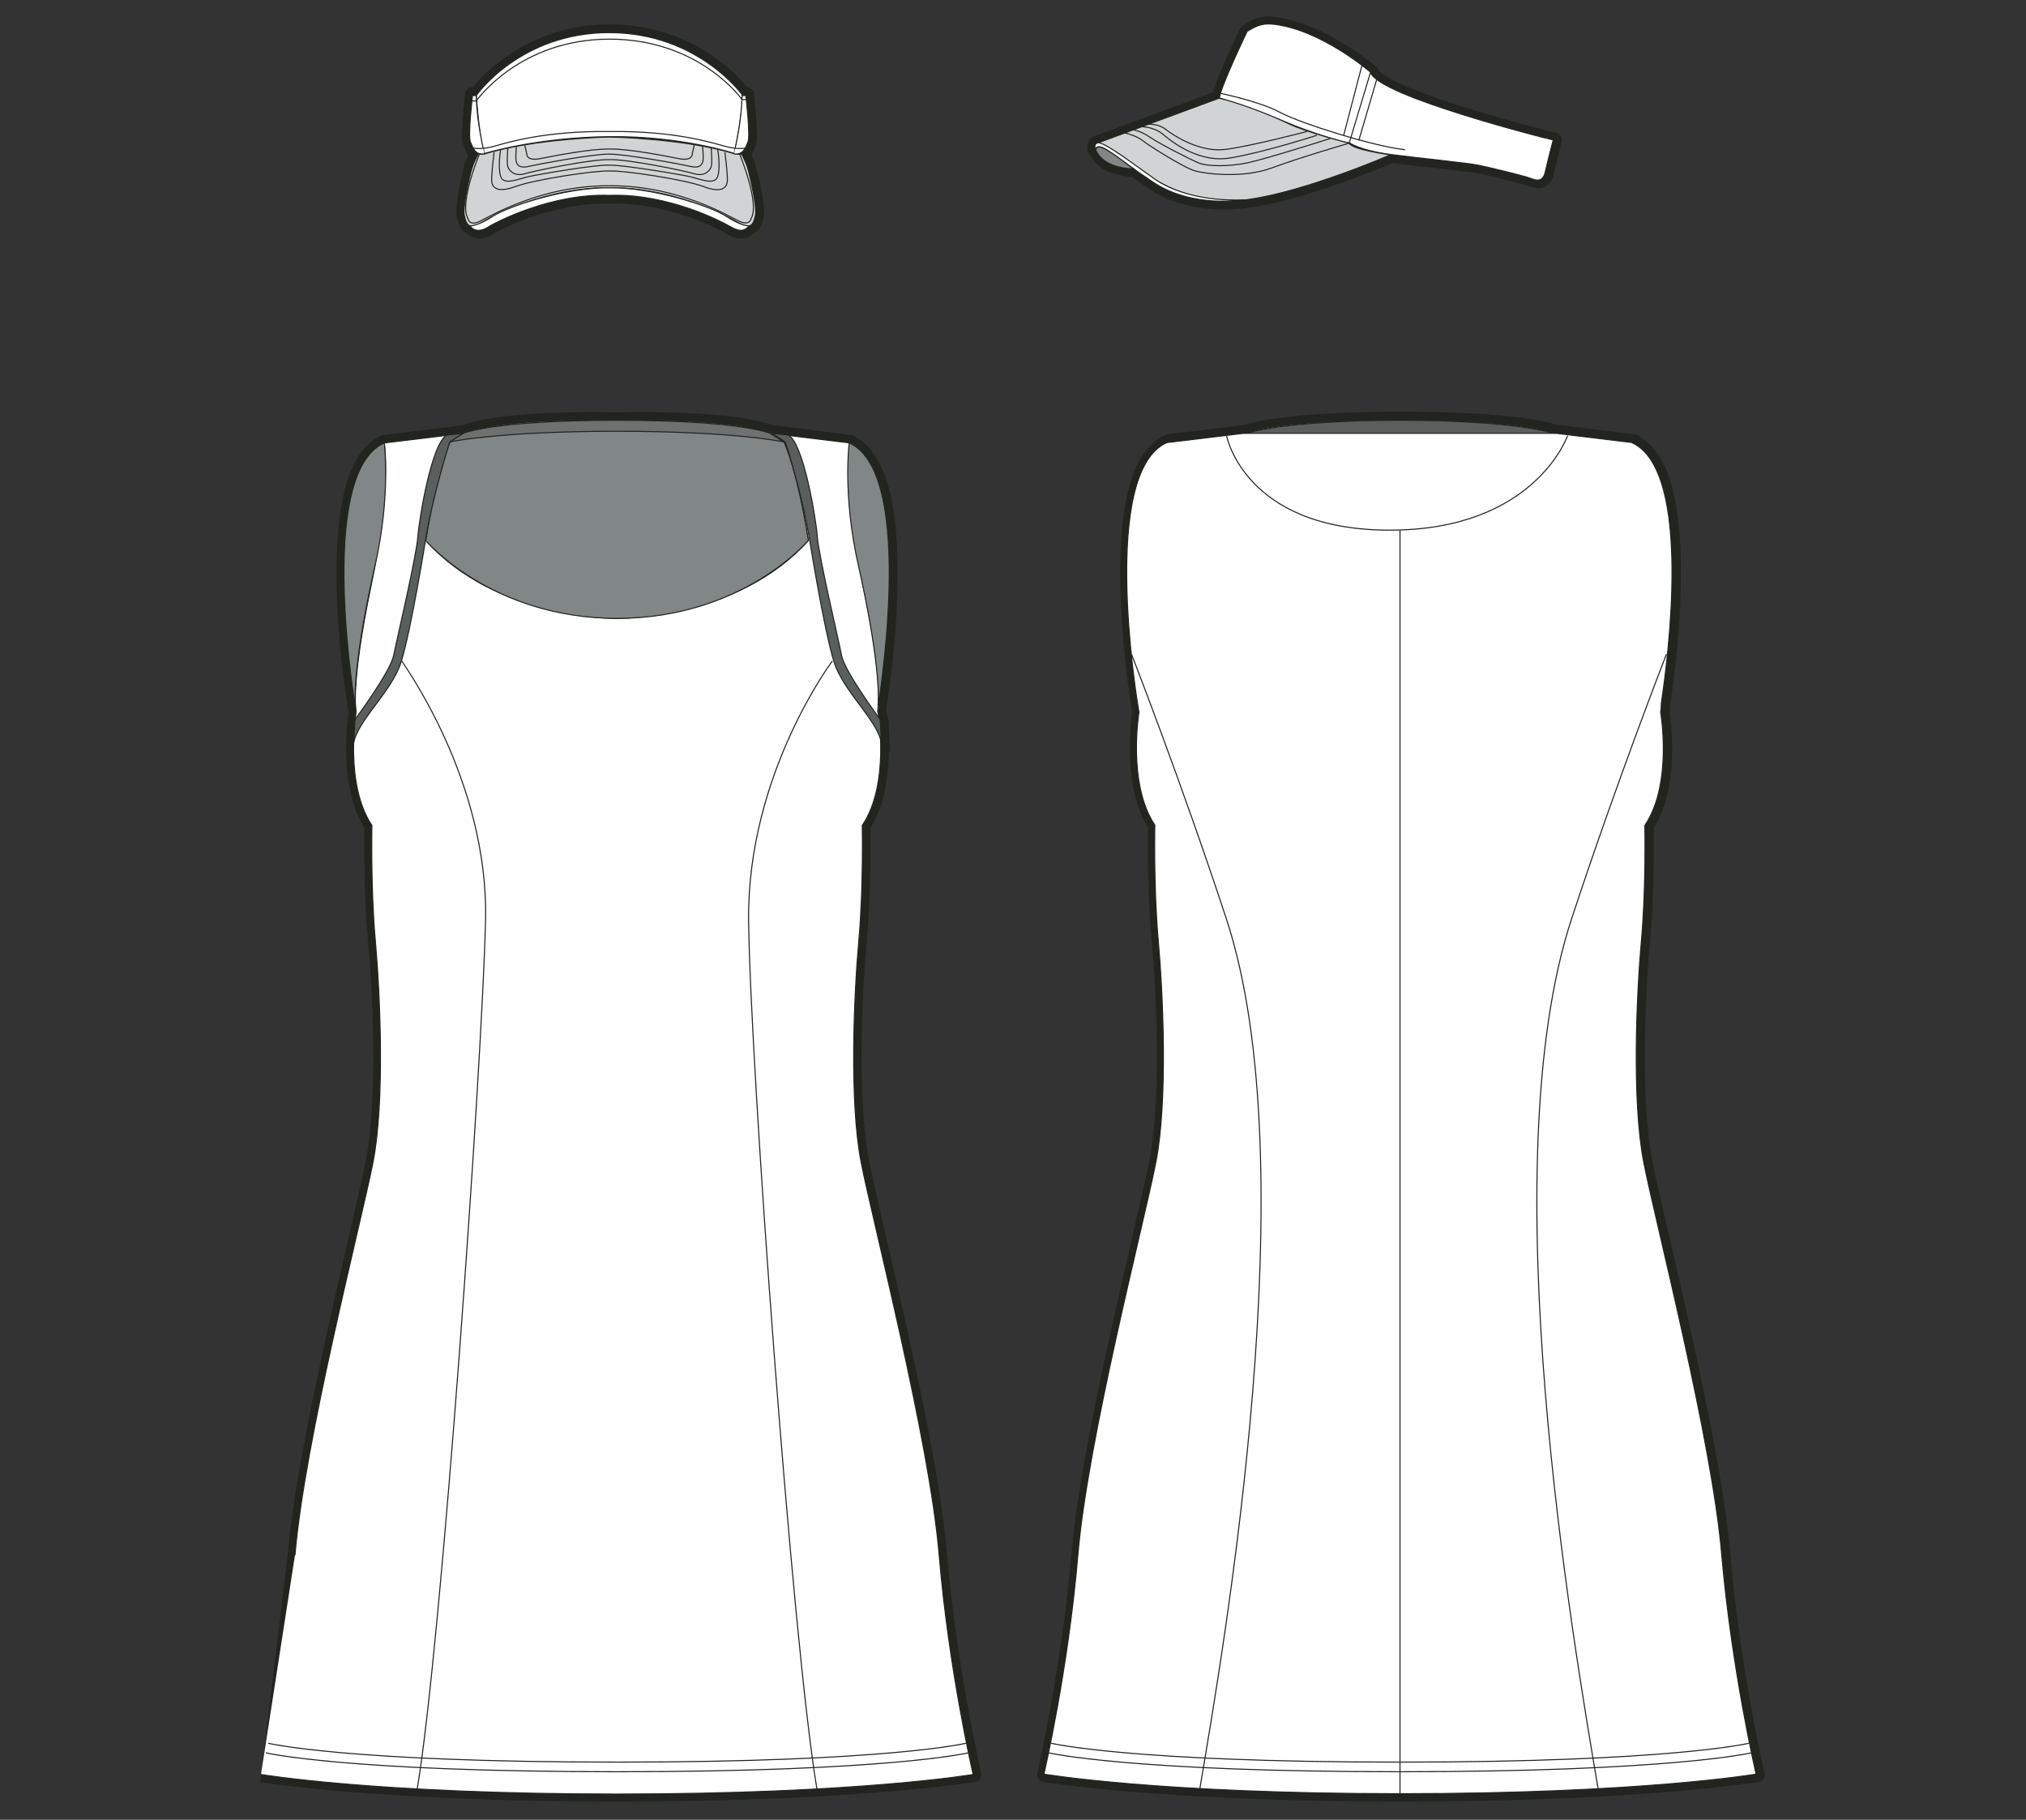 <?xml version="1.0" encoding="utf-8"?>
<!-- Generator: Adobe Illustrator 19.2.1, SVG Export Plug-In . SVG Version: 6.00 Build 0)  -->
<svg version="1.1" id="Layer_1" xmlns="http://www.w3.org/2000/svg" xmlns:xlink="http://www.w3.org/1999/xlink" x="0px" y="0px"
	 width="590px" height="530px" viewBox="0 0 590 530" enable-background="new 0 0 590 530" xml:space="preserve">
<rect x="0" y="0" width="590" height="530" fill="#333333" stroke="none"/>
<path fill="#222420" d="M75.8,519c0.3,0.1,34.5,5.7,104,5.7s103.7-5.7,104-5.7h0.2c0.6-0.1,1.1-0.4,1.4-0.9s0.4-1.1,0.3-1.7v-0.2
	c-0.1-0.3-7.1-30.7-9.9-63.5c-2.1-25.1-11.7-66.3-18-93.5c-2.1-9.2-3.8-16.5-4.7-21c-3.5-17.6-2.1-48.5-0.7-63.9
	c1.3-13.8,1.1-29.7,1.1-33.2c4.1-6.4,5.2-14.9,5.3-21.8c0.2-0.3,0.4-0.7,0.4-1.1c0-0.6,0-1.2-0.1-1.8l-0.4-7c0-0.4-0.2-0.8-0.4-1.2
	c0,0-0.1-0.1-0.1-0.2c0-0.2-0.1-0.5-0.1-0.6c0.1-0.4,0.1-1.2,0.2-2.3c0.9-5.8,2.9-20.7,3.1-35.9c0.1-10.4-0.6-19-2.2-25.7
	c-2-8.2-5.3-13.6-9.9-16.1c-0.3-0.4-0.8-0.6-1.3-0.7h-0.1c-0.2-0.1-0.4-0.1-0.6-0.1h-0.1l-16.8-2.1c-0.1,0-0.3-0.1-0.4-0.1l-5.1-0.6
	c-9-3.3-27.8-3.8-38.2-3.8c-3.7,0-6.4,0.1-6.9,0.1s-3.1-0.1-6.9-0.1c-10.5,0-29.5,0.5-38.4,3.9l-22.2,2.7c-0.1,0-0.1,0-0.2,0
	c-0.3,0-0.5,0-0.8,0.1s-0.6,0.2-0.8,0.4c-4.8,2.4-8.3,7.9-10.3,16.4c-1.6,6.7-2.3,15.3-2.2,25.7c0.2,17.7,2.9,34.9,3.5,38.2l0,0
	c0,0.3-0.1,0.9-0.2,1.6c0,0.1,0,0.2,0,0.3v0.1c-0.2,1.7-0.4,4.3-0.5,7.5c0,0.4,0,0.8,0,1.2c0,0.1,0,0.1,0,0.2c0,6.7,1,15.9,5.3,22.8
	c-0.1,3.5-0.2,19.4,1.1,33.2c1.4,15.5,2.8,46.3-0.7,63.9c-0.9,4.5-2.6,11.8-4.7,21l0,0c-6.3,27.3-15.9,68.5-18,93.5"/>
<path fill="#222420" d="M513.8,516.4v-0.2c-0.1-0.3-7.1-30.7-9.9-63.5c-2.1-25.1-11.7-66.3-18-93.5c-2.1-9.2-3.8-16.5-4.7-21
	c-3.5-17.6-2.1-48.5-0.7-63.9c1.3-13.8,1.1-29.7,1.1-33.2c7.5-11.8,5.1-30.7,4.6-33.7c0.1-0.5,0.1-1.2,0.2-2.4
	c1-6.6,3.3-23.4,3.1-39.8c-0.1-10.4-1.1-18.9-3.1-25.2s-5-10.6-8.9-12.8c-0.3-0.4-0.8-0.6-1.3-0.7l-22.9-2.8
	c-2-0.7-12.6-3.8-45.3-3.8s-43.3,3.1-45.3,3.8l-22.8,2.8c-0.1,0-0.2,0-0.3,0.1l0,0c-0.1,0-0.2,0.1-0.3,0.1
	c-5.1,2.3-8.8,7.9-10.9,16.7c-1.6,6.7-2.3,15.4-2.2,25.8c0.3,17.7,2.9,34.8,3.5,38.1l0,0c-0.4,2.9-2.8,21.8,4.6,33.7
	c-0.1,3.5-0.2,19.4,1.1,33.2c1.4,15.5,2.8,46.3-0.7,63.9c-0.9,4.5-2.6,11.7-4.7,21l0,0c-6.3,27.3-15.9,68.5-18,93.5
	c-2.8,32.9-9.8,63.2-9.9,63.6v0.2c-0.1,0.6,0,1.2,0.3,1.7s0.8,0.8,1.4,0.9h0.2c0.3,0.1,34.4,5.7,104,5.7c69.7,0,103.7-5.7,104-5.7
	h0.2c0.6-0.1,1.1-0.4,1.4-0.9C513.9,517.6,514,517,513.8,516.4z"/>
<path fill="#222420" d="M133,63.2c0.3,1.4,0.8,3.6,2.7,4.6c0.5,0.5,1.4,1.2,2.5,1.5c0.4,0.1,0.9,0.2,1.3,0.2c1.4,0,3-0.6,4.7-1.6
	c2.2-1.4,16.5-8.6,31.8-8.6c0.5,0,1.1,0,1.6,0c0,0,0,0,0.1,0c0,0,0,0,0.1,0c0.5,0,1.1,0,1.6,0c15.3,0,29.6,7.2,31.8,8.6
	c1.7,1.1,3.3,1.6,4.7,1.6c0.5,0,0.9-0.1,1.3-0.2c1.1-0.3,2-1,2.5-1.5c1.9-1,2.4-3.2,2.7-4.6c0.7-3.2-1.9-13.7-2.4-15.1
	c-0.4-1.3-0.9-2.3-1.2-3.1c0.1-0.1,0.2-0.2,0.2-0.3c0.2-0.2,0.3-0.5,0.4-0.8c0.2-0.3,0.3-0.7,0.4-0.9c0.1-0.2,0.2-0.4,0.2-0.6
	c0.4-0.8,0.7-2.1,0.2-8.4c-0.3-3.2-0.6-6.3-0.6-6.5v-0.2c-0.1-0.6-0.4-1.1-0.9-1.5c-0.3-0.2-0.7-0.4-1.1-0.4
	c-1.4-1.7-4.5-5.2-9.5-8.7c-6.2-4.4-16.5-9.6-30.5-9.6s-24.3,5.2-30.5,9.6c-4.9,3.5-8.1,7-9.4,8.7h-0.1c-0.5,0-0.9,0.1-1.3,0.4
	c-0.5,0.4-0.8,0.9-0.9,1.5v0.2c0,0.3-0.4,3.3-0.6,6.5c-0.5,6.3-0.2,7.6,0.2,8.4c0.1,0.2,0.2,0.4,0.2,0.6c0.3,0.7,0.6,1.5,1.2,2.2
	c-0.4,0.8-0.8,1.7-1.2,2.9C134.9,49.5,132.3,60,133,63.2z"/>
<path fill="#222420" d="M317.9,45.9c2.8,4.7,9.2,5.5,11.7,5.6c1.7,1.2,3.3,2.3,5,3.5c7.4,5,16,6,21.8,6c3.4,0,5.9-0.4,6.4-0.4
	s0.9-0.1,1.3-0.2c15.5-2.1,37.6-11.3,41.4-12.9c3.6,0.5,7.6,0.9,11.5,1.3l0,0c5.9,0.7,11.4,1.3,13.6,1.7c4,0.8,12.8,3.1,14.2,3.5
	c0.1,0,0.3,0.1,0.4,0.2c0.8,0.3,1.7,0.6,2.8,0.6c1.3,0,3.6-0.5,4.5-4.1c0.8-3.5,2.3-9.3,2.3-9.3v-0.1c0.3-1.2-0.4-2.3-1.6-2.6h-0.1
	c-0.1,0-12.5-3.1-25.4-7.1c-23.7-7.4-26-10.7-26.2-11.1l0,0c-0.1-0.4-0.4-0.8-0.7-1.1l0,0c-0.2-0.1-15.4-13.1-30-14.5
	c-0.5-0.1-1-0.1-1.5-0.1c-2.9,0-4.5,0.9-6.6,2.1l-0.6,0.3c-0.4,0.2-0.7,0.5-0.9,1l0,0c-1.2,2.4-6.6,13.7-8,18.7l-34.8,12.9
	c-0.6,0.2-1.1,0.7-1.3,1.3c-0.1,0.2-0.2,0.5-0.3,0.7c-0.3,1.1-0.1,2.3,0.6,3.6C317.6,45.5,317.7,45.8,317.9,45.9z"/>
<path id="la_x7C_Body_Color_x7C_bg_3_" fill="#FFFFFF" stroke="#222420" stroke-width="0.306" stroke-miterlimit="10" d="M76,516.8
	c0,0,33.4,5.7,103.7,5.7s103.7-5.7,103.7-5.7s-7.1-30.5-9.9-63.9s-19.2-96.5-22.7-114.3c-3.5-17.7-2.1-49-0.7-64.6s1-33.6,1-33.6
	c8.2-12.1,4.6-33,4.6-33s1.8-7.8-4.3-36.5c-6-28.7-3.9-41.9-3.9-41.9l-23.1-2.8l3.9,2.5c2.8,3.9,7.1,28.7,7.1,28.7
	c-20.6,23.1-55.7,22.7-55.7,22.7s-35.1,0.4-55.7-22.7c0,0,4.3-24.8,7.1-28.7l3.9-2.5l-23.1,2.8c0,0,2.1,13.1-3.9,41.9
	c-6,28.7-4.3,36.5-4.3,36.5s-3.5,20.9,4.6,33c0,0-0.4,18,1,33.6s2.8,46.8-0.7,64.6c-3.5,17.7-19.9,80.9-22.7,114.3"/>
<path fill="#818786" stroke="#222420" stroke-width="0.306" stroke-miterlimit="10" d="M179.7,180.1c36.6,0,55.7-22.7,55.7-22.7
	c-3.3-21-7.1-28.7-7.1-28.7l-3.9-2.5c-11.9-4.7-44.7-3.8-44.7-3.8s-32.8-1-44.7,3.8l-3.9,2.5c0,0-3.8,7.8-7.1,28.7
	C123.9,157.4,143.1,180.1,179.7,180.1z"/>
<path fill="#818786" stroke="#222420" stroke-width="0.306" stroke-miterlimit="10" d="M111.9,129c0,0,2,15.1-2.7,35.8
	c-4.5,19.9-6.6,36.2-5.5,42.6C103.7,207.4,91.7,138,111.9,129z"/>
<path fill="#818786" stroke="#222420" stroke-width="0.306" stroke-miterlimit="10" d="M247.3,129c0,0-2,15.1,2.7,35.8
	c4.5,19.9,6.6,36.2,5.5,42.6C255.4,207.4,267.4,138,247.3,129z"/>
<path fill="#6D7271" stroke="#222420" stroke-width="0.306" stroke-miterlimit="10" d="M134.9,126.2c0,0,8.6-3.8,44.7-3.8
	s44.7,3.8,44.7,3.8l3.9,2.5c0,0-14.1-3.1-48.6-3.1s-48.6,3.1-48.6,3.1L134.9,126.2z"/>
<path fill="#5A5E5D" stroke="#222420" stroke-width="0.306" stroke-miterlimit="10" d="M134.9,126.2l-3.9,2.5c0,0-4.8,14.7-7.1,28.7
	c0,0-4.1,25.6-7,35.1c-2.8,9.5-14.4,18.5-14,25.5l0.5-8.5c0,0,10.2-13.7,11.2-18.5s6.6-28.6,7.1-34.8s4.2-27.6,8.5-29.5L134.9,126.2
	z"/>
<path fill="#5A5E5D" stroke="#222420" stroke-width="0.306" stroke-miterlimit="10" d="M224.8,126.2l3.9,2.5c0,0,4.8,14.7,7.1,28.7
	c0,0,4.1,25.6,7,35.1c2.8,9.5,14.4,18.5,14,25.5l-0.5-8.5c0,0-10.2-13.7-11.2-18.5c-0.9-4.7-6.6-28.6-7.1-34.8s-4.2-27.6-8.5-29.5
	L224.8,126.2z"/>
<path fill="none" stroke="#222420" stroke-width="0.306" stroke-miterlimit="10" d="M117,192.5c0.2,0.6,25.3,34.6,24.4,75.5
	c-1,42.6-12.8,210.8-19.9,253"/>
<path fill="none" stroke="#222420" stroke-width="0.306" stroke-miterlimit="10" d="M242.4,192.5c0,0-24.8,32.9-24.4,75.5
	c0.5,42.6,12.8,210.8,19.9,253"/>
<path fill="none" stroke="#222420" stroke-width="0.306" stroke-miterlimit="10" d="M77.4,510.5c0,0,23.3,5.5,102.3,5.5
	s102.3-5.5,102.3-5.5"/>
<path fill="none" stroke="#222420" stroke-width="0.306" stroke-miterlimit="10" d="M78.1,507.7c0,0,22.6,5.5,101.6,5.5
	s101.6-5.5,101.6-5.5"/>
<path id="la_x7C_Body_Color_x7C_bg_2_" fill="#FFFFFF" stroke="#222420" stroke-width="0.306" stroke-miterlimit="10" d="
	M501.4,452.9c-2.8-33.4-19.2-96.5-22.7-114.3s-2.1-49-0.7-64.6s1-33.6,1-33.6c8.2-12.1,4.6-33,4.6-33s0.2-0.7,0.2-2.6
	c1.9-12.6,9.2-67.5-8.4-75.8c0-0.1,0-0.1,0-0.1l-23.1-2.8c0,0-8.6-3.8-44.7-3.8s-44.7,3.8-44.7,3.8l-23.1,2.8l0,0
	c-19.3,8.6-9.1,72.8-8.2,78.1c0,0.2,0.1,0.3,0.1,0.3s-3.5,20.9,4.6,33c0,0-0.4,18,1,33.6s2.8,46.8-0.7,64.6s-19.9,80.9-22.7,114.3
	s-9.9,63.9-9.9,63.9s33.4,5.7,103.7,5.7s103.7-5.7,103.7-5.7S504.3,486.2,501.4,452.9z"/>
<path fill="none" stroke="#222420" stroke-width="0.306" stroke-miterlimit="10" d="M329.5,190.5c0,0,14.3,36.6,27.6,77
	c23.7,71.9-0.6,211.3-7.7,253.5"/>
<path fill="none" stroke="#222420" stroke-width="0.306" stroke-miterlimit="10" d="M485.3,190.5c0,0-14.3,36.6-27.6,77
	c-23.7,71.9,0.6,211.3,7.7,253.5"/>
<path fill="none" stroke="#222420" stroke-width="0.306" stroke-miterlimit="10" d="M305.4,510.5c0,0,23.3,5.5,102.3,5.5
	s102.3-5.5,102.3-5.5"/>
<path fill="none" stroke="#222420" stroke-width="0.306" stroke-miterlimit="10" d="M306.1,507.7c0,0,22.6,5.5,101.6,5.5
	s101.6-5.5,101.6-5.5"/>
<path fill="#5A5E5D" stroke="#222420" stroke-width="0.306" stroke-miterlimit="10" d="M363,126.2c0,0,11.1-3.8,44.7-3.8
	s44.7,3.8,44.7,3.8s-20.5,0-44.7,0C383.4,126.2,363,126.2,363,126.2z"/>
<path fill="none" stroke="#222420" stroke-width="0.306" stroke-miterlimit="10" d="M357.2,126.9c0,0,5.2,27.5,47.5,27.5
	s51.8-27.5,51.8-27.5"/>
<line fill="none" stroke="#222420" stroke-width="0.306" stroke-miterlimit="10" x1="407.7" y1="154.4" x2="407.7" y2="522.4"/>
<g>
	<g id="la_x7C_Cap_Accent_x7C_cap_2_">
		<path id="_x3C_Path_x3E_" fill="#D1D4D4" stroke="#222420" stroke-width="0.306" stroke-miterlimit="10" d="M177.5,54.7
			c18-0.2,33.8,7.9,37.6,10.2c3.8,2.3,4.4,0,4.9-2.2s-1.6-11.5-2.3-13.9c-0.8-2.4-1.8-4-1.8-4c-0.5,0.3-1.9,0-1.9,0
			c-14.6-4.5-36.4-4.9-36.4-4.9s-21.8,0.4-36.4,4.9c0,0-1.3,0.3-1.9,0c0,0-1,1.6-1.8,4s-2.8,11.7-2.3,13.9c0.5,2.2,1.1,4.6,4.9,2.2
			C143.7,62.6,159.5,54.5,177.5,54.7z"/>
		<path fill="#FFFFFF" stroke="#222420" stroke-width="0.306" stroke-miterlimit="10" d="M177.5,56.9c17.2-0.6,33.1,7.9,34.8,8.9
			s3.1,1.5,4.1,1.2s1.8-1.2,1.8-1.2s-2.1,0.2-6.7-2.8c-4.6-3-21.5-8.5-34-8.3c-12.5-0.2-29.4,5.3-34,8.3c-4.6,3-6.7,2.8-6.7,2.8
			s0.8,1,1.8,1.2c1,0.3,2.5-0.1,4.1-1.2C144.4,64.8,160.4,56.3,177.5,56.9z"/>
	</g>
	<g>
		<path fill="none" stroke="#222420" stroke-width="0.306" stroke-miterlimit="10" d="M202.2,42.1l-0.6,2.7c0,0,0.2,2.2-3.9,1.4
			c-4.1-0.8-14.7-2.9-20.2-2.8c-5.5-0.1-16.2,2-20.2,2.8c-4.1,0.8-3.9-1.4-3.9-1.4l-0.6-2.7"/>
		<path fill="none" stroke="#222420" stroke-width="0.306" stroke-miterlimit="10" d="M204.6,42.6c0,0,0.4,3.9,0,4.7
			c-0.4,0.9-1,1.8-3.9,1.1s-19.2-3.6-23.2-3.5c-3.9-0.2-20.2,2.8-23.2,3.5c-2.9,0.7-3.5-0.2-3.9-1.1c-0.4-0.9,0-4.7,0-4.7"/>
		<path fill="none" stroke="#222420" stroke-width="0.306" stroke-miterlimit="10" d="M207.1,43.1c0,0,0.4,4.4,0,5.5s-1.9,2.9-4.9,2
			s-19.6-4.3-24.7-4.1c-5.1-0.2-21.7,3.2-24.7,4.1c-3,0.9-4.5-0.9-4.9-2s0-5.5,0-5.5"/>
		<path fill="none" stroke="#222420" stroke-width="0.306" stroke-miterlimit="10" d="M209,43.5c0,0,0.9,5.2,0,7.9s-5.1,0.7-8.3,0
			s-19.4-3.4-23.3-3.3c-3.8-0.2-20.1,2.6-23.3,3.3s-7.4,2.7-8.3,0c-0.9-2.7,0-7.9,0-7.9"/>
		<path fill="none" stroke="#222420" stroke-width="0.306" stroke-miterlimit="10" d="M211.1,44.3c0,0,0.9,6.9,0.7,8.6
			s-1.6,3.5-7,1.4c-5.4-2-23.1-4.7-27.3-4.5c-4.2-0.2-21.9,2.5-27.3,4.5c-5.4,2-6.8,0.3-7-1.4s0.7-8.6,0.7-8.6"/>
		<path fill="none" stroke="#222420" stroke-width="0.306" stroke-miterlimit="10" d="M215.4,44.9c0,0,6,14.5,3.3,18.8
			c0,0-0.3,2.1-3.3,0.8c-3-1.4-17.7-10.5-37.9-10.4c-20.2-0.1-34.8,9-37.9,10.4c-3,1.4-3.3-0.8-3.3-0.8c-2.7-4.4,3.3-18.8,3.3-18.8"
			/>
	</g>
	<g id="la_x7C_Cap_Band_x7C_band">
		<path id="_x3C_Path_x3E__1_" fill="#FFFFFF" stroke="#222420" stroke-width="0.306" stroke-miterlimit="10" d="M138.7,27.8
			c0,0,1.1,15.1,2.4,16.9c0,0,15.2-4.7,36.4-4.9s36.4,4.9,36.4,4.9s2.4-11.9,2.4-16.9c0,0-12.9-18.3-38.9-18.3
			S138.7,27.8,138.7,27.8z"/>
		<path fill="#FFFFFF" stroke="#222420" stroke-width="0.306" stroke-miterlimit="10" d="M138.7,27.8c0,0-0.6,0.1-1.1,0
			c0,0-1.4,11.9-0.6,13.6c0.8,1.7,1.3,3.8,4.1,3.4C141.1,44.8,138.8,35.9,138.7,27.8z"/>
		<path fill="#FFFFFF" stroke="#222420" stroke-width="0.306" stroke-miterlimit="10" d="M216.1,27.8c0,0,0.6,0.1,1.1,0
			c0,0,1.4,11.9,0.6,13.6c-0.8,1.7-1.3,3.8-4.1,3.4C213.7,44.8,216,35.9,216.1,27.8z"/>
	</g>
	<path fill="none" stroke="#222420" stroke-width="0.306" stroke-miterlimit="10" d="M217.2,43.1c0,0-2.1,0.6-6.1-0.5
		s-14.7-4.5-33.6-4.3c-18.9-0.2-29.7,3.2-33.6,4.3c-4,1.1-6.1,0.5-6.1,0.5"/>
	<path fill="none" stroke="#222420" stroke-width="0.306" stroke-miterlimit="10" d="M137.5,29.4h1.2c0,0,12.5-18,38.8-18
		S216.1,29,216.1,29h1.2"/>
</g>
<g>
	<path id="la_x7C_Cap_Band_x7C_band_1_" fill="#FFFFFF" stroke="#222420" stroke-width="0.306" stroke-miterlimit="10" d="
		M363.2,9.1c0,0-7.6,15.8-8.1,19.4c0,0,15.7,5.5,20.2,7.4c4.4,1.9,15.3,5.6,17.7,5.7c0,0,2.9,2.2,12,3.4c9.2,1.2,22.1,2.4,25.9,3.2
		s12.7,3,14.4,3.6s3.9,1.7,4.7-1.7c0.8-3.5,2.3-9.3,2.3-9.3S401,28,399.1,21c0,0-14.7-12.7-28.7-14C367,6.8,365.7,7.7,363.2,9.1z"/>
	<path fill="none" stroke="#222420" stroke-width="0.306" stroke-miterlimit="10" d="M355.5,27.2c0,0,11.6,2.4,17.4,5.6
		c5.8,3.1,27.3,9.9,36.3,10.8"/>
	<g id="la_x7C_Cap_Accent_x7C_cap">
		<path id="_x3C_Path_x3E__2_" fill="#D1D4D4" stroke="#222420" stroke-width="0.306" stroke-miterlimit="10" d="M355,28.6
			l-35.5,13.1c0,0,3.5,0.6,9.4,5.4s17.8,13.3,34.6,11c16.8-2.3,41.4-13,41.4-13s-11.2-1.5-12-3.4c0,0-12.3-3.1-17.7-5.7
			C369.7,33.3,359.7,29.6,355,28.6z"/>
		<path fill="#FFFFFF" stroke="#222420" stroke-width="0.306" stroke-miterlimit="10" d="M319.6,44.6c0,0-1.7-2.3,0-3
			c1.7-0.6,11.6,7,16.6,10.5s14,6.6,26.1,6.1c0,0-15,2.6-26.6-5.2s-14.2-10.7-16.1-10.2C318.7,43.1,319.6,44.6,319.6,44.6z"/>
	</g>
	<path fill="#818786" stroke="#222420" stroke-width="0.306" stroke-miterlimit="10" d="M330.1,49.2c0,0-7.9,0-10.5-4.6
		c0,0-1.3-1.6,0.5-1.8C321.8,42.6,329.5,48.8,330.1,49.2z"/>
	<path fill="none" stroke="#222420" stroke-width="0.306" stroke-miterlimit="10" d="M334.4,36.2c0,0,2.8-0.3,5.1,1.5
		c2.3,1.8,9.9,6.8,17.5,5.8s23.6-5.2,23.6-5.2"/>
	<path fill="none" stroke="#222420" stroke-width="0.306" stroke-miterlimit="10" d="M332.5,36.9c0,0,3.3,0,5.9,2
		c1.4,1.1,9.8,8.8,19.9,7.1s25.2-6.6,25.2-6.6"/>
	<path fill="none" stroke="#222420" stroke-width="0.306" stroke-miterlimit="10" d="M330.1,37.8c0,0,2.2,0.4,4.7,2.1
		c2.5,1.8,11.6,6.4,14.1,7.5s8.9,1.2,14.5,0s24.1-7.1,24.1-7.1"/>
	<path fill="none" stroke="#222420" stroke-width="0.306" stroke-miterlimit="10" d="M392.9,41.7c0,0-14.2,4.1-22.5,7.2
		s-19.7,1.8-22.9,0.7c-3.2-1.1-13-7.2-14.8-8.7c-1.8-1.4-5.1-2.2-5.1-2.2"/>
	<line fill="none" stroke="#222420" stroke-width="0.306" stroke-miterlimit="10" x1="399.1" y1="21.1" x2="392.9" y2="41.7"/>
	<line fill="none" stroke="#222420" stroke-width="0.306" stroke-miterlimit="10" x1="396.6" y1="19.1" x2="391.3" y2="39.4"/>
	<line fill="none" stroke="#222420" stroke-width="0.306" stroke-miterlimit="10" x1="400.9" y1="23.2" x2="395.7" y2="40.9"/>
</g>
</svg>
